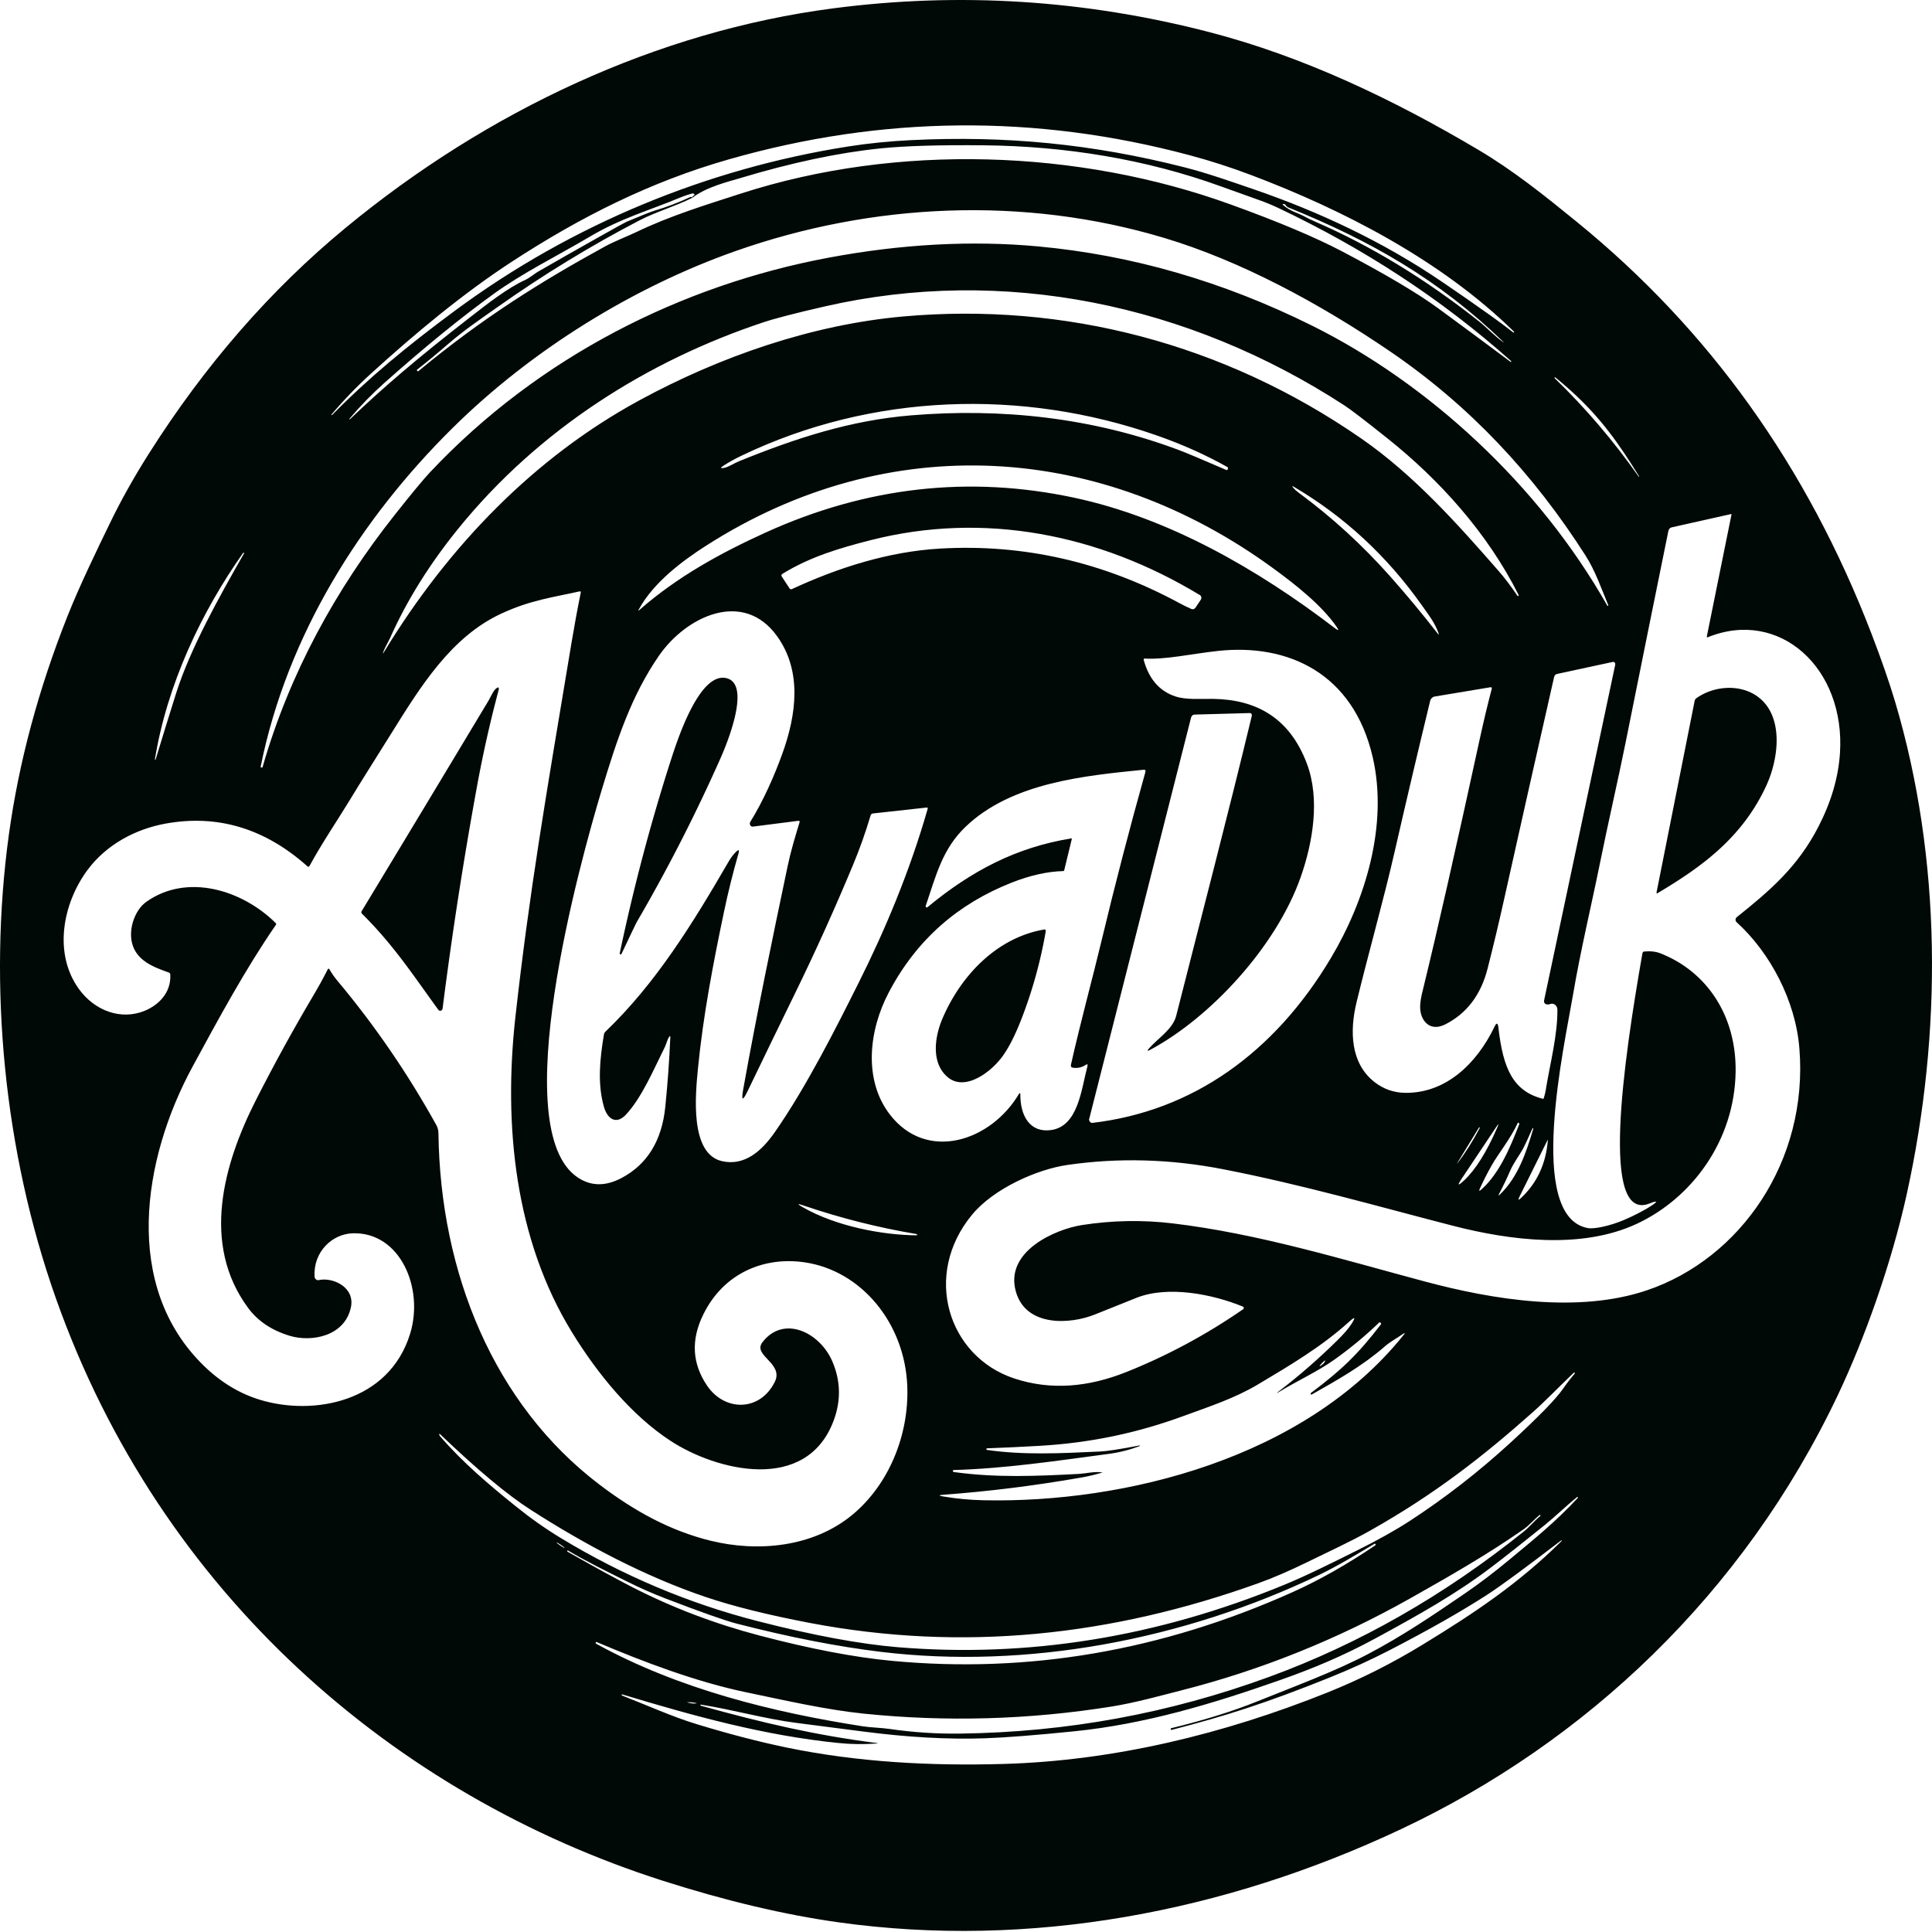 <?xml version="1.0" encoding="UTF-8" standalone="no"?>
<svg
   height="598.85"
   width="598.85"
   version="1.1"
   id="svg117"
   sodipodi:docname="ALVADUB_VINYL_03.svg"
   inkscape:version="1.2 (dc2aeda, 2022-05-15)"
   xmlns:inkscape="http://www.inkscape.org/namespaces/inkscape"
   xmlns:sodipodi="http://sodipodi.sourceforge.net/DTD/sodipodi-0.dtd"
   xmlns="http://www.w3.org/2000/svg"
   xmlns:svg="http://www.w3.org/2000/svg">
  <defs
     id="defs121" />
  <sodipodi:namedview
     id="namedview119"
     pagecolor="#505050"
     bordercolor="#eeeeee"
     borderopacity="1"
     inkscape:showpageshadow="0"
     inkscape:pageopacity="0"
     inkscape:pagecheckerboard="0"
     inkscape:deskcolor="#505050"
     showgrid="false"
     inkscape:zoom="12.632221"
     inkscape:cx="488.67101"
     inkscape:cy="378.87242"
     inkscape:window-width="1680"
     inkscape:window-height="997"
     inkscape:window-x="0"
     inkscape:window-y="25"
     inkscape:window-maximized="1"
     inkscape:current-layer="svg117" />
  <g
     fill="none"
     stroke-width="0"
     id="g111">
    <path
       d="M569.77 432.204c8.02-16.931 16.44-40.204 21.27-62.126 10.98-49.915 10.93-103.716-3.66-152.684q-2.69-9.001-7.29-20.976c-20-51.953-50.3-94.22-91.3-127.62-9.96-8.11-19.57-15.838-30.48-22.316-26.46-15.68-54.29-28.973-83.52-36.543q-57.94-15.005-116.5-7.356C203.83 9.68 151.18 34.26 107.05 70.679q-34.83 28.748-60.95 70-6.88 10.871-11.97 21.37c-3.86 7.953-9.52 19.612-13.2 28.906Q7.39 225.087 2.77 258.567c-6.5 47.053-1.53 98.478 14.58 143.943 32.53 91.831 105.2 153.923 187.99 180.418q29.44 9.418 54.71 12.944c59.06 8.223 119.38-3.075 174.23-28.906 57.06-26.878 106.13-72.794 135.49-134.762"
       vector-effect="non-scaling-stroke"
       id="path81" />
    <path
       d="M388.69 58.705c20.24 6.95 40.03 16.244 58.16 28.556q7.66 5.193 15.22 10.578 3.55 2.523 6.99 5.216.12.101.21-.034h.01q.09-.135-.02-.248c-22.64-22.18-53.01-37.76-81.46-48.518q-9.5-3.593-19.22-6.184Q297.15 29.02 225.9 49.4c-24.19 6.905-45.88 17.787-67.2 31.688-15.31 9.992-29.85 22.124-43.67 34.674q-6.55 5.947-12.35 12.808-.04.056-.01.067h.13q.12.012.13 0c11.34-11.524 23.12-21.257 38-32.274 36.48-27.002 78.57-44.09 121.7-50.917q9.56-1.52 19.9-2.016c29.23-1.42 56.04 1.171 84.55 8.414 7.18 1.825 14.44 4.405 21.61 6.86"
       vector-effect="non-scaling-stroke"
       id="path83" />
    <path
       d="M214.58 61.33q-.07-.519.54-.744.22-.079.12-.315-.07-.158-.21-.248-.17-.124-.46-.045-2 .53-3.93 1.34c-9.39 3.92-18.13 6.297-27.86 12.065-9.93 5.88-20.69 11.163-29.72 17.686q-15.25 11.017-33.78 27.497-5.84 5.194-10.97 11.243-.04.045-.01.09.01.023.02.056.04.09.1.034c10.18-9.71 20.76-18.835 37.52-31.823 4.98-3.864 11.3-8.854 16.8-11.367 1.39-.63 2.98-1.982 3.93-2.534q9.22-5.317 18.49-10.522 8.37-4.708 9.03-4.99a13.08.388-23.389 0 1 8.83-3.503q5.64-1.679 11.03-4.213.2-.09.35.09l.18.203"
       vector-effect="non-scaling-stroke"
       id="path85" />
    <path
       d="M214.58 61.33c-5.35 2.658-11.36 4.382-16.24 6.916Q175.5 80.12 154.2 95.203c-5.22 3.695-10.18 7.007-15.23 11.378q-4.79 4.156-9.75 8.065-.05.034-.02.08l.15.236q.15.236.35.067c19.7-16.323 37.71-27.599 57.77-38.605 3.12-1.712 6.73-3.03 10.09-4.64 10.29-4.935 21.49-8.36 32.23-11.829 48.27-15.58 104.46-13.653 151.57 3.39q22.09 7.988 34.58 14.544 20.2 10.611 29.97 17.765 11.2 8.212 22.32 16.514.11.079.18-.045h.01q.07-.113-.03-.203c-22.15-19.713-46.1-35.079-72.1-47.425q-2.89-1.374-6.14-2.523-5.72-2.017-11.41-4.09C355.08 49.254 329.9 45.3 305.05 45.04q-20.72-.214-32.25.97-19.53 2.016-43.49 9.236c-3.41 1.026-10.4 2.681-14.73 6.084"
       vector-effect="non-scaling-stroke"
       id="path87" />
    <path
       d="M398.57 63.661q-.27-.416-.74-.428-.47-.022-.1.316c2.18 1.96 4.51 2.365 6.96 3.728q1.12.62 2.93 1.408 26.05 11.3 50.93 31.013c2.19 1.735 4.76 4.54 7.47 6.42a.04.045 0 0 0 .04-.067c-19.9-19.263-41.13-31.406-66.73-41.748q-.47-.191-.76-.642M81.4 237.727c8.34-29.075 22.8-55.198 40.86-78.021q7.96-10.06 11.12-13.417c33.72-35.788 77.94-57.879 123.34-66.395q34-6.376 65.08-3.515 43.58 4.022 84.93 24.58c35.9 17.844 70.22 49.228 91.47 86.763q.08.146.22.067v-.01q.14-.08.07-.237c-2.15-5.182-4.05-10.668-6.99-15.276-16.18-25.357-35.94-46.501-60.64-63.354-21.87-14.914-46.35-28.083-70.05-35.18C317.33 60.7 270.34 62.85 227.8 77.89c-31.27 11.04-62.9 30.415-87.56 54.815C111.98 160.664 89 196.7 80.77 237.749q-.01.057.03.068l.3.09q.23.079.3-.18"
       vector-effect="non-scaling-stroke"
       id="path89" />
    <path
       d="M120.96 197.657c-.59 1.307-1.58 2.884-2.13 4.36q-.36.991.18.113c20.19-33.198 46.83-60.425 79.02-77.954 25.24-13.754 53.87-23.588 81.98-26.09 49.8-4.426 99.3 8.314 141.91 37.817 16.41 11.366 30.1 26.766 42.7 41.196q2.67 3.064 5.73 7.57.12.18.29.056l.01-.011q.16-.113.06-.315c-9.67-19.24-24.5-35.631-40.55-48.44q-10.53-8.403-13.39-10.262c-48.51-31.564-105.93-43.336-161.05-30.73q-13.57 3.097-19.19 4.967c-35.56 11.84-69.45 32.973-94.63 64.109q-13.24 16.368-20.94 33.614m366.03-76.477q-2.41-2.174-4.9-4.213-.12-.102-.21.034h-.01q-.08.135.09.293 14.3 13.822 25.99 30.471.07.102.11 0 .02-.067-.02-.146c-6.14-9.936-11.75-18.024-21.05-26.439"
       vector-effect="non-scaling-stroke"
       id="path91" />
    <path
       d="M365.5 139.53q3.13 1.172 14.66 6.162.24.102.34-.169l.13-.326a.278.307-8.185 0 0-.13-.395q-10.03-5.666-21.98-9.845c-41.72-14.577-88.33-13.09-128.69 6.297q-3.07 1.464-5.52 3.053-1.73 1.115.23.698c1.29-.27 3.11-1.453 4.42-1.994 17.77-7.22 34.61-12.706 53.36-14.261 28.25-2.354 56.46.732 83.18 10.78"
       vector-effect="non-scaling-stroke"
       id="path93" />
    <path
       d="M333.03 154.288c29.02 6.206 56.59 21.966 80.8 40.463q1.69 1.284.43-.518c-4.7-6.76-12.75-13.045-19.12-17.72-53.71-39.46-119.68-43.606-176.26-7.378-7.4 4.73-16.33 11.422-20.86 19.747q-.37.676.18.18c11.73-10.307 25.35-17.742 39.12-23.994q46.77-21.257 95.71-10.78m68.05-3.38q-.89-.518-.2.304.59.71 1.62 1.476 15.43 11.344 28.45 26.022 7.56 8.527 14.58 17.54.71.9.29-.203c-1.18-3.2-3.14-5.655-5.1-8.427q-16.2-22.912-39.64-36.712m108.6 144.022q2.91-.26 5.04.586c14.56 5.756 23.56 19.567 23.26 36.813-.36 21.37-13.64 39.1-30.66 47.02-17.21 8.01-39.36 5.137-57 .586-23.63-6.094-46.2-12.628-71.02-17.483q-24.66-4.822-48.5-1.352c-9.43 1.374-22.79 7.322-29.47 15.388-15.49 18.688-7.46 43.955 12.98 50.76 11.55 3.84 23.19 2.647 34.68-1.916q19.14-7.626 36.36-19.533a.39.44 0 0 0-.07-.788c-9.44-3.887-23.23-6.59-32.96-2.75q-6.48 2.558-12.91 5.172c-7.65 3.097-21.36 3.942-24.51-7.03-3.6-12.526 12.2-19.375 20.41-20.67q14.08-2.209 28.24-.52c26.4 3.155 52.22 11.074 78 17.98 21.17 5.677 47.6 9.992 68.99 2.737 28.88-9.79 50.01-39.957 47.21-74.912-1.19-14.937-9.14-29.818-19.48-39.19a.84.946 0 0 1 .04-1.51c10.26-8.212 18.91-15.568 25.36-28.117q5.91-11.49 6.65-22.699c1.75-26.427-18.75-45.025-41.02-35.957a.19.214 0 0 1-.25-.248l7.66-37.85a.08.09 0 0 0-.1-.113l-18.46 4.134a1.29 1.453 0 0 0-1.01 1.093q-6.61 32.477-13.18 65.213c-2.39 11.918-5.58 25.582-8.17 38.458-2.34 11.592-5.94 26.642-8.22 40.17-2.63 15.569 6.62 37.051 21.97 37.423 8.65.202 16.95-4.698 18.6-14.859q.82-5.046-3.11-9.631-.25-.282-.34.101c-1.12 4.427-4.76 6.241-8.66 6.962-5.24.957-8.64-1.949-10-7.345-1.37-5.452 1.16-15.703 3.06-25.537q.1-.541.59-.586"
       vector-effect="non-scaling-stroke"
       id="path95" />
    <path
       d="M365.47 186.888q2.13 1.15 3.71 1.825.89.394 1.46-.473l1.57-2.366a.843.954 2.463 0 0-.27-1.408c-31.38-19.004-67.02-25.92-101.94-17.066-9.62 2.444-18.86 5.16-27.48 10.476q-.52.316-.17.868l2.34 3.582q.31.484.8.259c14.52-6.736 30.08-11.614 45.78-12.538q38.8-2.275 74.2 16.841M54.58 214.904c4.35-13.754 13.27-29.75 21.04-43.336q.08-.135-.04-.237-.12-.09-.21.034c-12.92 18.272-23.58 40.78-27.36 64.019q-.02.067.04.078.03.012.06.012.11.011.15-.124 3.1-10.24 6.32-20.446m47.04 85.5a.27.304 0 0 1 .46-.01q1.1 1.937 2.57 3.683 17.26 20.615 30.59 44.632.64 1.16.66 2.512c.56 43.561 17.31 84.092 49.71 108.796 10.91 8.314 22.01 14.43 34.59 17.54 14.69 3.616 31.81 2.061 44.01-8.032 11.14-9.226 17.63-24.524 17.01-39.968-.79-19.477-14.24-35.631-31.65-38.256-12.55-1.904-25.22 3.166-31.59 16.165q-5.79 11.795 1.22 22.08c5.44 7.975 16.31 8.076 20.95-1.195 2.91-5.824-7.03-8.178-3.8-12.335 6.64-8.55 17.8-2.94 21.62 5.914q3.89 9.012.48 18.272c-8.41 22.845-36.46 15.658-50.61 6.41-12.07-7.886-22.62-20.694-30.67-33.851-17.47-28.557-21.19-63.715-17.41-97.588 4.34-38.819 9.33-67.668 17.35-115.724q1.32-7.942 2.91-15.794a.26.293 0 0 0-.3-.36c-8.5 1.903-15.33 2.714-24.39 6.928-15.48 7.198-24.91 22.45-34.16 37.298-5.31 8.527-8.8 13.946-13.08 21.009-3.34 5.497-8.41 12.977-12.14 19.86q-.27.495-.67.135-19.75-17.63-43.97-13.236c-9.26 1.678-18.33 6.477-24.17 14.351-7.76 10.465-10.61 25.932-2.7 36.893 4.9 6.792 13.08 9.8 20.43 6.77 4.23-1.746 8.18-5.531 7.92-11.164q-.02-.54-.49-.698c-4.68-1.656-10.04-3.661-11.39-9.18-1.1-4.507.95-10.263 4.48-12.753 12.67-8.955 29.76-3.627 40.08 6.624a.355.4-6.817 0 1 .05.54c-9.5 13.766-17.74 29.053-25.81 43.911-15.59 28.703-21.84 68.12 3.47 92.756q7.84 7.637 17.43 10.555c16.54 5.035 40.02.766 46.53-20.536 4.33-14.16-3.15-31.508-17.76-31.08-6.43.18-12.28 5.734-11.88 13.383a1.09 1.228 0 0 0 1.3 1.126c4.33-.98 11.36 2.197 9.95 8.528-1.98 8.933-12.23 10.769-18.94 8.741q-8.38-2.534-12.88-8.617c-14.66-19.804-7.66-44.62 2.36-64.38q8.43-16.604 17.85-32.51 2.39-4.021 4.48-8.144"
       vector-effect="non-scaling-stroke"
       id="path97" />
    <path
       d="M228.91 264.537q-2.56 8.866-4.54 18.294c-3.26 15.535-6.44 32.038-8.03 48.383-.76 7.874-2.64 26.416 7.46 28.703 7.06 1.6 12.35-3.244 16.32-8.922 9.85-14.08 19.25-32.837 25.84-45.983 8.45-16.841 16.09-35.101 21.58-54.286q.13-.461-.3-.416l-16.69 1.836q-.53.056-.7.63-2.32 7.818-5.43 15.287-8.32 20.018-17.77 39.393-7.76 15.884-14.89 30.697-2.37 4.934-1.38-.563c4.16-23.172 8.92-46.085 13.75-69.076.99-4.72 2.34-9.159 3.72-13.687a.28.315 0 0 0-.29-.417l-14.21 1.814a.84.946 0 0 1-.78-1.476c4.02-6.5 7.43-14.216 9.94-21.167 4.33-12.008 6.16-25.492-1.61-36.34-10.47-14.645-28.23-6.219-36.69 6.071-8.34 12.121-12.84 25.369-17.74 41.67-6.75 22.439-29.68 105.056-7.41 119.982q6.15 4.123 13.59.18 11.97-6.33 13.57-22.08 1.08-10.69 1.55-21.459.03-.822-.4-.158c-.56.868-.95 2.422-1.26 3.042-3.38 6.736-7.13 15.715-12.1 21.02-2.96 3.166-5.73 1.431-6.83-2.478-2.05-7.243-1.22-14.971.01-22.338a1.38 1.565-.807 0 1 .47-.913c15.64-14.97 27.05-33.524 38.19-52.72q1.12-1.926 2.35-3.075 1.18-1.104.71.552m82.163-65.13a12.312 13.536 6.288 0 0-15.577-8.234 12.312 13.536 6.288 0 0-7.829 17.26 12.312 13.536 6.288 0 0 15.577 8.234 12.312 13.536 6.288 0 0 7.83-17.26M356.19 324.94c2.6-3.008 7.33-5.892 8.38-10.049 7.86-31 15.94-61.81 23.45-93.025a.6.676 0 0 0-.59-.845l-17.11.473q-.9.022-1.15 1.003l-31.58 124.432a.47.411 73.895 0 0 .02.315q.3.879.96.811c31.13-3.638 56.5-21.764 74-51.165 10.61-17.81 17.8-41.162 12.91-62.239-6.01-25.898-26.12-35.326-48.18-32.86-8.41.936-15.98 2.704-22.42 2.332q-.49-.022-.35.507 2.46 8.877 9.9 11.265c3.35 1.082 7.78.676 11.61.733 13.33.202 23.68 5.823 29.05 20.074 4.16 11.04 1.82 24.523-1.92 35.169-7.59 21.583-28.04 43.595-46.68 53.553q-1.35.72-.3-.484m122.94-13.71a.82.924 0 0 1-.53-1.081l22.06-104.11a.64.71-.182 0 0-.74-.868l-17.28 3.729q-.74.157-.93.98-7.92 34.853-15.64 69.527-2.33 10.476-4.98 20.851-3.13 12.211-13.14 17.28c-2.43 1.228-5.02 1.105-6.63-1.329-2.01-3.053-.87-6.995.01-10.589q6.21-25.38 17.39-76.781 1.68-7.74 3.68-15.388a.31.338-1.58 0 0-.34-.44l-17.36 2.884a1.75 1.96-.171 0 0-1.42 1.42q-5.71 23.577-10.99 46.681c-3.49 15.242-8.02 31.058-11.81 46.671-2.17 8.956-1.88 18.936 5.58 24.738q4.19 3.267 9.5 3.334c12.37.17 22.06-8.775 27.69-20.513q.95-1.972 1.2.259c1.43 12.707 12.07 15.489 21.44 17.798a.25.282 0 0 0 .29-.36q-3.34-11.175-3.44-22.947a1.68 1.893 0 0 0-2.22-1.768q-.73.281-1.39.022"
       vector-effect="non-scaling-stroke"
       id="path99" />
    <path
       d="M329.88 269.696q-.07.293-.34.305-7.43.214-15.97 3.582c-16.32 6.455-29.24 17.303-38.03 33.93-6.28 11.862-7.93 27.17.21 37.85 11.42 14.97 31.4 8.46 40.15-6.387a.2.225 0 0 1 .37.135c-.08 6.804 3.03 12.098 9.55 11.163 8.39-1.205 9.33-12.594 11.23-19.724q.26-.992-.53-.474-1.83 1.217-3.99.868-.75-.113-.57-.946c2.92-13.023 6.77-27.07 9.48-38.414q6.29-26.258 13.57-52.213.24-.856-.55-.777c-17.88 1.825-40.78 3.864-55.18 17.686-7.11 6.827-9.06 14.768-12.33 24.479a.34.383 0 0 0 .52.45c13.6-11.265 27.52-18.564 44.55-21.324q.25-.045.19.225l-2.33 9.586m140.62 78.292c-2.23 4.889-6.05 9.563-8.08 13.146q-2.07 3.65-3.67 7.175-.61 1.33.43.395c5.6-5.036 8.9-12.955 11.72-20.22q.1-.26-.12-.384l-.23-.124q-.03-.022-.05.012m-6.39 1.475q.79-1.802-.29-.202l-10.62 15.894q-2.37 3.549.65.699 5.34-5.024 10.26-16.39m-5.53-.057h-.01q-.06-.045-.2.18l-6.63 10.848q-.32.53.05.057 3.4-4.337 6.85-10.792.1-.18-.06-.293m6.47 20.716c5.47-5.373 7.95-12.64 10.2-20.22q.04-.136-.08-.192-.12-.056-.17.068-2.21 5.001-2.9 6.252c-1.1 2.005-2.92 4.36-4.07 7.007q-1.61 3.706-3.27 6.815-.62 1.171.29.27m14.6-16.672L471 370.89q-.81 1.645.47.44 7.4-6.94 8.3-17.833.03-.338-.12-.045M249 373.638q-2.87-.98-.19.552c10.41 5.948 24.66 8.629 35.4 8.719q.02 0 .02-.023l.01-.281q0-.068-.19-.102-17.81-2.985-35.05-8.865m104.24 74.607q-4.72 1.769-9.69 2.422c-15.86 2.107-31.96 4.54-47.93 4.99q-.25.012-.26.282v.011q-.01.282.23.316c13.14 1.836 25.75 1.273 38.93.586 1.89-.102 4.71-.811 7.11-.473q.16.022 0 .067-3.11.946-6.57 1.555-21.76 3.796-42.69 5.317-2.2.157-.02.53 6.1 1.047 12.69 1.182c43.65.89 99.25-12.943 129.94-51.131q.96-1.195-.25-.338c-1.79 1.273-3.74 2.264-5.46 3.762-7.13 6.185-14.67 10.386-22.66 14.915q-.2.112-.32-.113t.07-.372c9.43-7.074 14.52-11.918 21.71-21.302q.1-.135-.01-.27l-.2-.214a.274.311-8.24 0 0-.37-.022q-6.71 6.432-14.13 11.67c-4.91 3.47-11.33 6.444-16.85 9.79q-1.43.867-.09-.17 9.26-7.074 18.01-15.68 3.1-3.042 4.42-5.092 2.16-3.346-.69-.755c-8.56 7.762-18.38 13.53-28.19 19.387-7.38 4.404-15.22 6.905-23.11 9.812-14.61 5.373-29.21 8.358-44.57 9.248q-8.18.473-16.35.777-.2.012-.21.237v.011q-.01.226.19.248c11.1 1.611 22.59 1.082 35.13.484q3.21-.146 12.15-1.87a.092.104 0 0 1 .04.203"
       vector-effect="non-scaling-stroke"
       id="path101" />
    <path
       d="M410.27 422.01q-.54.472-1.02 1.08-.48.62.15.215.8-.518 1.11-1.014.63-1.025-.24-.282m64.92 15.647c-15.71 13.969-30.6 25.55-50.38 36.713-6.2 3.492-13.03 6.612-19.61 9.834q-8.28 4.055-15.03 6.488c-45.46 16.357-91.59 21.404-139.09 12.37q-19.63-3.74-32.36-8.055c-18.78-6.354-37.29-16.143-54.29-27.07q-10.86-6.973-28.03-23.408-.27-.27-.24.135.03.27.24.507c6.98 8.122 15.17 15.027 23.31 21.595q6.94 5.61 14.01 9.902 28.9 17.54 61.06 25.808 25.84 6.635 43.52 8.099 60.57 4.99 119.69-19.308c7.34-3.02 15.12-6.95 22.6-10.668q9.67-4.799 16.43-9.192 16.44-10.713 31.21-24.265 12.94-11.873 16.32-16.773 1.66-2.4 3.53-4.574.12-.135 0-.281v-.012q-.12-.135-.25-.01c-4.24 3.998-8.54 8.527-12.64 12.165"
       vector-effect="non-scaling-stroke"
       id="path103" />
    <path
       d="M271.68 540.426q-5.88.44-11.77-.158c-23.04-2.32-44.77-8.347-67.03-15.06q-.15-.046-.19.112v.011q-.04.158.1.214c7.71 2.997 15.6 6.579 23.15 8.877q14.94 4.562 27.86 7.243c21.95 4.551 44.65 5.745 67.25 5.092 34.2-.98 68.26-9.249 100.42-22.147q15.21-6.106 29.4-14.768c16.25-9.925 29.74-18.925 43.15-32.162q.04-.045.03-.1v-.069q-.02-.135-.12-.056-16.84 12.91-23.04 16.909-12 7.75-30.28 17.19-8.7 4.495-18.54 8.449c-19.59 7.885-32.27 11.918-48.9 16.199q-.24.067-.29-.203v-.011q-.06-.26.18-.316 15.24-3.706 26.61-8.29c11.47-4.63 23.79-9.137 34.3-14.645 10.46-5.497 19.86-11.806 30.03-18.779q6.91-4.731 13.83-10.499c7.35-6.116 14.11-11.49 21.2-19.127q.12-.124.02-.26l-.01-.01q-.1-.136-.22-.023c-3.38 2.748-6.76 6.049-9.87 8.561q-10.09 8.156-16.55 13.067c-11.06 8.415-22.53 14.814-35.9 22.09-10.16 5.52-19.64 9.463-29.94 13.08-20.81 7.322-41.72 13.585-63.5 15.793q-18.03 1.836-27.76 2.174-17.14.597-37.85-2.107-10.33-1.34-20.66-2.67c-9.68-1.239-19.58-4.077-29.53-5.654q-.14-.023-.16.123v.012q-.03.146.11.191c19.39 5.385 35.66 9.17 54.48 11.57q.79.1-.01.157"
       vector-effect="non-scaling-stroke"
       id="path105" />
    <path
       d="M437.18 495.4q-33.87 19.083-70.88 28.523c-6.24 1.588-14.36 3.864-21.75 5.047q-38.36 6.128-76.84 2.196c-11.71-1.205-24.28-4.089-36.39-6.612-15.6-3.245-32-9.485-46.34-15.568q-.22-.102-.31.146l-.01.011q-.09.237.12.35c25.53 14.07 54.83 21.268 82.7 25.605 2.54.394 5.54.416 8.31.822q10.97 1.588 22.01 1.43c32.86-.45 64.62-6.218 95.77-17.64q41.76-15.31 78.78-45.015c1.69-1.352 3.25-3.3 5.07-4.776q.14-.113.04-.26l-.01-.01q-.1-.147-.23-.045c-1.72 1.374-3.18 3.176-4.87 4.359-11.33 7.908-22.83 14.475-35.17 21.437m-262.196-15.612a1.49.141 34.148 0 0-1.167-.96 1.49.141 34.148 0 0-1.301-.71 1.49.141 34.148 0 0 1.167.96 1.49.141 34.148 0 0 1.301.71"
       vector-effect="non-scaling-stroke"
       id="path107" />
    <path
       d="M194.37 490.218c-6.12-3.064-12.37-6.083-18.3-9.609q-.15-.09-.23.09-.08.18.07.26 12.22 6.961 19.98 10.949 18.66 9.575 39.66 15.084 23.43 6.15 40.75 7.795 63.46 6.027 124.3-21.257 12.45-5.587 25.67-14.52.2-.135.08-.36v-.012q-.11-.225-.32-.101c-5.62 3.323-11.33 6.826-17.01 9.564-42.1 20.243-90.78 29.378-135.97 23.915q-20.13-2.422-44.75-8.764-5.32-1.375-21.89-7.728-6.14-2.354-12.04-5.306m18.66 37.467c.92.226 1.91.451 2.77.316q.34-.057 0-.124-1.6-.316-2.77-.237-.13.012 0 .045M547.4 243.72c3.07-6.58 4.74-15.873 1.63-22.598-4.23-9.158-15.97-9.845-23.21-4.709q-.43.316-.55.88L513.49 276.5q-.12.598.36.305c13.68-8.122 26.12-17.146 33.55-33.085m-395.97-26.552q-19.6 32.646-39.3 65.213-.29.473.09.856c9.85 9.755 15.95 19.207 23.65 29.762a.75.845 0 0 0 1.32-.406q4.33-34.166 10.58-68.389 2.8-15.365 6.72-30.032.47-1.78-.84-.642c-.79.687-1.7 2.77-2.22 3.638m71.93 17.799c1.96-4.427 9.74-23.228 1.6-24.806-8.38-1.633-15.17 19.748-17 25.403-6.34 19.713-11.55 39.495-15.86 59.895q-.05.248.15.327.16.068.3.023c.08-.023 4.3-9.114 4.93-10.195q14.25-24.468 25.88-50.647m93.27 80.837q5.12-13.214 7.52-27.182a.39.44 0 0 0-.44-.519c-14.07 2.377-25.45 13.44-31.52 27.464-2.52 5.824-3.65 13.912 1.55 18.306 5.37 4.54 13.44-1.555 16.97-6.41q3-4.123 5.92-11.66"
       vector-effect="non-scaling-stroke"
       id="path109" />
  </g>
  <path
     d="m 569.77,432.204 c -29.36,61.968 -78.43,107.884 -135.49,134.762 -54.85,25.83 -115.17,37.13 -174.23,28.906 -16.846,-2.351 -35.083,-6.666 -54.71,-12.944 C 122.55,556.433 49.88,494.341 17.35,402.51 1.24,357.045 -3.73,305.62 2.77,258.567 c 3.08,-22.32 9.134,-44.857 18.16,-67.612 3.68,-9.294 9.34,-20.953 13.2,-28.906 3.394,-7 7.384,-14.123 11.97,-21.37 17.414,-27.502 37.73,-50.835 60.95,-70 44.13,-36.42 96.78,-61 151.24,-68.096 39.04,-5.1 77.874,-2.647 116.5,7.356 29.23,7.57 57.06,20.863 83.52,36.543 10.91,6.478 20.52,14.205 30.48,22.316 41,33.4 71.3,75.667 91.3,127.62 3.067,7.983 5.497,14.975 7.29,20.976 14.59,48.968 14.64,102.77 3.66,152.684 -4.83,21.922 -13.25,45.195 -21.27,62.126 z M 388.69,58.704 c 20.24,6.951 40.03,16.245 58.16,28.557 5.108,3.463 10.181,6.989 15.22,10.578 2.364,1.68 4.694,3.419 6.99,5.216 0.08,0.067 0.15,0.056 0.21,-0.034 h 0.01 c 0.06,-0.09 0.054,-0.174 -0.02,-0.248 C 446.62,80.593 416.25,65.013 387.8,54.255 381.481,51.864 375.067,49.8 368.58,48.071 320.96,35.37 273.4,35.814 225.9,49.4 c -24.19,6.905 -45.88,17.787 -67.2,31.688 -15.31,9.992 -29.85,22.124 -43.67,34.674 -4.361,3.96 -8.487,8.238 -12.35,12.808 -0.027,0.037 -0.03,0.06 -0.01,0.067 h 0.13 c 0.08,0.008 0.124,0.008 0.13,0 11.34,-11.524 23.12,-21.257 38,-32.274 36.48,-27.002 78.57,-44.09 121.7,-50.917 6.374,-1.014 13.007,-1.686 19.9,-2.016 29.23,-1.42 56.04,1.171 84.55,8.414 7.18,1.825 14.44,4.405 21.61,6.86 z M 214.58,61.33 c -0.047,-0.346 0.134,-0.594 0.54,-0.744 0.147,-0.053 0.187,-0.158 0.12,-0.315 -0.046,-0.105 -0.119,-0.191 -0.21,-0.248 -0.113,-0.084 -0.266,-0.098 -0.46,-0.045 -1.34,0.355 -2.653,0.803 -3.93,1.34 -9.39,3.92 -18.13,6.297 -27.86,12.065 -9.93,5.88 -20.69,11.163 -29.72,17.686 -10.166,7.345 -21.426,16.51 -33.78,27.497 -3.916,3.486 -7.582,7.242 -10.97,11.243 -0.027,0.03 -0.03,0.06 -0.01,0.09 0.008,0.018 0.015,0.037 0.02,0.056 0.027,0.06 0.06,0.071 0.1,0.034 10.18,-9.71 20.76,-18.835 37.52,-31.823 4.98,-3.864 11.3,-8.855 16.8,-11.367 1.39,-0.63 2.98,-1.982 3.93,-2.534 6.147,-3.545 12.31,-7.052 18.49,-10.522 5.58,-3.14 8.59,-4.803 9.03,-4.99 4.371,-1.852 7.78,-3.204 8.83,-3.503 3.758,-1.118 7.443,-2.526 11.03,-4.213 0.134,-0.061 0.25,-0.03 0.35,0.09 l 0.18,0.202 c -5.35,2.659 -11.36,4.383 -16.24,6.917 -15.213,7.907 -29.957,16.911 -44.14,26.957 -5.22,3.695 -10.18,7.007 -15.23,11.378 -3.195,2.772 -6.446,5.461 -9.75,8.065 -0.033,0.023 -0.04,0.049 -0.02,0.08 l 0.15,0.236 c 0.1,0.157 0.217,0.18 0.35,0.067 19.7,-16.322 37.71,-27.599 57.77,-38.604 3.12,-1.713 6.73,-3.03 10.09,-4.642 10.29,-4.934 21.49,-8.358 32.23,-11.828 48.27,-15.58 104.46,-13.653 151.57,3.391 14.727,5.324 26.254,10.172 34.58,14.543 13.467,7.074 23.457,12.995 29.97,17.765 7.464,5.472 14.904,10.977 22.32,16.514 0.073,0.052 0.134,0.037 0.18,-0.045 h 0.01 c 0.047,-0.076 0.037,-0.143 -0.03,-0.203 -22.15,-19.713 -46.1,-35.079 -72.1,-47.425 -2.01,-0.95 -4.059,-1.792 -6.14,-2.523 -3.809,-1.343 -7.612,-2.706 -11.41,-4.09 C 355.08,49.254 329.9,45.3 305.05,45.04 c -13.813,-0.143 -24.563,0.18 -32.25,0.97 -13.02,1.343 -27.516,4.422 -43.49,9.236 -3.41,1.026 -10.4,2.681 -14.73,6.083 z m 183.99,2.331 c -0.169,-0.271 -0.446,-0.432 -0.74,-0.428 -0.313,-0.016 -0.346,0.09 -0.1,0.316 2.18,1.96 4.51,2.365 6.96,3.728 0.747,0.413 1.724,0.882 2.93,1.408 17.367,7.532 34.344,17.87 50.93,31.013 2.19,1.735 4.76,4.54 7.47,6.42 0.033,0.005 0.057,-0.035 0.04,-0.067 -19.9,-19.263 -41.13,-31.406 -66.73,-41.748 -0.306,-0.121 -0.571,-0.345 -0.76,-0.642 z M 81.4,237.727 c 8.34,-29.075 22.8,-55.198 40.86,-78.021 5.307,-6.707 9.014,-11.18 11.12,-13.417 33.72,-35.788 77.94,-57.879 123.34,-66.395 22.667,-4.251 44.36,-5.423 65.08,-3.515 29.054,2.681 57.364,10.874 84.93,24.58 35.9,17.844 70.22,49.228 91.47,86.763 0.054,0.097 0.127,0.12 0.22,0.067 v -0.01 c 0.094,-0.054 0.117,-0.133 0.07,-0.238 -2.15,-5.181 -4.05,-10.667 -6.99,-15.275 C 475.32,146.909 455.56,125.765 430.86,108.912 408.99,93.998 384.51,80.829 360.81,73.732 317.33,60.7 270.34,62.85 227.8,77.89 196.53,88.93 164.9,108.305 140.24,132.705 111.98,160.664 89,196.7 80.77,237.749 c -0.007,0.037 0.003,0.06 0.03,0.068 l 0.3,0.09 c 0.154,0.052 0.254,-0.008 0.3,-0.18 z m 39.56,-40.07 c -0.59,1.307 -1.58,2.884 -2.13,4.36 -0.24,0.66 -0.18,0.698 0.18,0.113 20.19,-33.198 46.83,-60.425 79.02,-77.954 25.24,-13.754 53.87,-23.588 81.98,-26.09 49.8,-4.426 99.3,8.314 141.91,37.817 16.41,11.366 30.1,26.766 42.7,41.196 1.78,2.042 3.69,4.566 5.73,7.57 0.08,0.12 0.177,0.139 0.29,0.056 l 0.01,-0.011 c 0.107,-0.076 0.127,-0.18 0.06,-0.315 -9.67,-19.24 -24.5,-35.631 -40.55,-48.44 -7.02,-5.603 -11.483,-9.023 -13.39,-10.262 -48.51,-31.564 -105.93,-43.336 -161.05,-30.73 -9.046,2.064 -15.443,3.72 -19.19,4.967 -35.56,11.84 -69.45,32.973 -94.63,64.109 -8.826,10.911 -15.806,22.116 -20.94,33.614 z M 486.99,121.18 c -1.604,-1.447 -3.238,-2.852 -4.9,-4.213 -0.08,-0.068 -0.15,-0.056 -0.21,0.034 h -0.01 c -0.053,0.09 -0.023,0.187 0.09,0.293 9.514,9.191 18.217,19.396 25.99,30.471 0.047,0.068 0.084,0.068 0.11,0 0.013,-0.049 0.006,-0.102 -0.02,-0.146 -6.14,-9.936 -11.75,-18.024 -21.05,-26.439 z M 365.5,139.53 c 2.087,0.781 6.974,2.835 14.66,6.162 0.16,0.068 0.274,0.012 0.34,-0.169 l 0.13,-0.326 c 0.055,-0.15 -0.002,-0.322 -0.13,-0.395 -6.686,-3.778 -14.013,-7.06 -21.98,-9.845 -41.72,-14.577 -88.33,-13.09 -128.69,6.297 -2.046,0.976 -3.886,1.994 -5.52,3.053 -1.153,0.743 -1.076,0.975 0.23,0.698 1.29,-0.27 3.11,-1.453 4.42,-1.994 17.77,-7.22 34.61,-12.706 53.36,-14.261 28.25,-2.354 56.46,0.732 83.18,10.78 z m -32.47,14.758 c 29.02,6.206 56.59,21.966 80.8,40.463 1.127,0.856 1.27,0.683 0.43,-0.518 -4.7,-6.76 -12.75,-13.045 -19.12,-17.72 -53.71,-39.46 -119.68,-43.606 -176.26,-7.378 -7.4,4.73 -16.33,11.422 -20.86,19.747 -0.246,0.45 -0.186,0.51 0.18,0.18 11.73,-10.307 25.35,-17.742 39.12,-23.994 31.18,-14.171 63.084,-17.765 95.71,-10.78 z m 68.05,-3.38 c -0.593,-0.346 -0.66,-0.244 -0.2,0.304 0.394,0.473 0.934,0.964 1.62,1.476 10.26,7.538 19.794,16.259 28.45,26.022 5.045,5.69 9.907,11.54 14.58,17.54 0.474,0.6 0.57,0.532 0.29,-0.203 -1.18,-3.2 -3.14,-5.655 -5.1,-8.427 -10.8,-15.275 -24.013,-27.513 -39.64,-36.712 z m 108.6,144.022 c 1.94,-0.174 3.62,0.022 5.04,0.586 14.56,5.756 23.555,19.567 23.26,36.813 -0.365,21.37 -13.64,39.1 -30.66,47.02 -17.21,8.01 -39.36,5.137 -57,0.586 -23.63,-6.094 -46.2,-12.628 -71.02,-17.483 -16.44,-3.215 -32.606,-3.666 -48.5,-1.352 -9.43,1.374 -22.79,7.322 -29.47,15.388 -15.49,18.688 -7.46,43.955 12.98,50.76 11.55,3.84 23.19,2.647 34.68,-1.916 12.697,-5.05 24.885,-11.598 36.36,-19.533 0.278,-0.193 0.236,-0.661 -0.07,-0.788 -9.44,-3.887 -23.23,-6.59 -32.96,-2.75 -4.32,1.705 -8.623,3.429 -12.91,5.172 -7.65,3.097 -21.36,3.942 -24.51,-7.03 -3.6,-12.526 12.2,-19.375 20.41,-20.67 9.359,-1.472 18.843,-1.647 28.24,-0.52 26.4,3.155 52.22,11.074 78,17.98 21.17,5.677 47.6,9.992 68.99,2.737 28.88,-9.79 50.01,-39.957 47.21,-74.912 -1.19,-14.937 -9.14,-29.818 -19.48,-39.19 -0.435,-0.393 -0.416,-1.147 0.04,-1.51 10.26,-8.212 18.91,-15.568 25.36,-28.117 3.94,-7.66 6.157,-15.227 6.65,-22.699 1.75,-26.427 -18.75,-45.025 -41.02,-35.957 -0.141,0.057 -0.283,-0.083 -0.25,-0.248 l 7.66,-37.85 c 0.019,-0.069 -0.038,-0.135 -0.1,-0.113 l -18.46,4.134 c -0.498,0.109 -0.894,0.537 -1.01,1.093 -4.406,21.651 -8.8,43.388 -13.18,65.213 -2.39,11.918 -5.58,25.582 -8.17,38.458 -2.34,11.592 -5.94,26.642 -8.22,40.17 -2.63,15.569 -14.651,68.821 4.642,72.268 1.936,0.346 6.75,-0.669 10.931,-2.418 7.149,-2.99 13.514,-7.362 8.197,-5.228 -15.362,6.167 -8.198,-43.604 -2.251,-77.509 0.067,-0.36 0.264,-0.557 0.59,-0.586 z M 365.47,186.888 c 1.42,0.766 2.657,1.374 3.71,1.825 0.594,0.263 1.08,0.105 1.46,-0.473 l 1.57,-2.366 c 0.31,-0.464 0.182,-1.13 -0.27,-1.408 C 340.56,165.462 304.92,158.546 270,167.4 c -9.62,2.444 -18.86,5.16 -27.48,10.476 -0.346,0.21 -0.403,0.5 -0.17,0.868 l 2.34,3.582 c 0.207,0.322 0.474,0.409 0.8,0.259 14.52,-6.736 30.08,-11.614 45.78,-12.538 25.867,-1.517 50.6,4.096 74.2,16.841 z M 54.58,214.904 c 4.35,-13.754 13.27,-29.75 21.04,-43.336 0.054,-0.09 0.04,-0.17 -0.04,-0.237 -0.08,-0.06 -0.15,-0.05 -0.21,0.034 -12.92,18.272 -23.58,40.78 -27.36,64.019 -0.013,0.045 0,0.07 0.04,0.078 0.019,0.008 0.039,0.012 0.06,0.012 0.074,0.008 0.124,-0.034 0.15,-0.124 2.067,-6.827 4.174,-13.643 6.32,-20.446 z m 47.04,85.5 c 0.102,-0.195 0.351,-0.201 0.46,-0.01 0.751,1.317 1.612,2.55 2.57,3.683 11.479,13.704 21.726,28.654 30.59,44.632 0.427,0.772 0.647,1.61 0.66,2.512 0.56,43.561 17.31,84.092 49.71,108.796 10.91,8.314 22.01,14.43 34.59,17.54 14.69,3.616 31.81,2.061 44.01,-8.032 11.14,-9.226 17.63,-24.524 17.01,-39.968 -0.79,-19.477 -14.24,-35.631 -31.65,-38.256 -12.55,-1.904 -25.22,3.166 -31.59,16.165 -3.86,7.863 -3.453,15.223 1.22,22.08 5.44,7.975 16.31,8.076 20.95,-1.195 2.91,-5.824 -7.03,-8.178 -3.8,-12.335 6.64,-8.55 17.8,-2.94 21.62,5.914 2.594,6.008 2.754,12.099 0.48,18.272 -8.41,22.845 -36.46,15.658 -50.61,6.41 -12.07,-7.886 -22.62,-20.694 -30.67,-33.851 -17.47,-28.557 -21.19,-63.715 -17.41,-97.588 4.34,-38.819 9.33,-67.668 17.35,-115.725 0.88,-5.294 1.85,-10.56 2.91,-15.793 0.047,-0.207 -0.113,-0.4 -0.3,-0.36 -8.5,1.903 -15.33,2.714 -24.39,6.928 -15.48,7.198 -24.91,22.45 -34.16,37.298 -5.31,8.527 -8.8,13.946 -13.08,21.009 -3.34,5.497 -8.41,12.977 -12.14,19.86 -0.18,0.33 -0.403,0.375 -0.67,0.135 -13.166,-11.754 -27.823,-16.165 -43.97,-13.236 -9.26,1.678 -18.33,6.477 -24.17,14.351 -7.76,10.465 -10.61,25.932 -2.7,36.893 4.9,6.792 13.08,9.8 20.43,6.77 4.23,-1.746 8.18,-5.531 7.92,-11.164 -0.013,-0.36 -0.176,-0.593 -0.49,-0.698 -4.68,-1.656 -10.04,-3.661 -11.39,-9.18 -1.1,-4.507 0.95,-10.263 4.48,-12.753 12.67,-8.955 29.76,-3.627 40.08,6.624 0.14,0.14 0.162,0.377 0.05,0.54 -9.5,13.766 -17.74,29.053 -25.81,43.911 -15.59,28.703 -21.84,68.12 3.47,92.756 5.227,5.091 11.037,8.61 17.43,10.555 16.54,5.035 40.02,0.766 46.53,-20.536 4.33,-14.16 -3.15,-31.508 -17.76,-31.08 -6.43,0.18 -12.28,5.734 -11.88,13.383 0.042,0.741 0.654,1.271 1.3,1.126 4.33,-0.98 11.36,2.197 9.95,8.528 -1.98,8.933 -12.23,10.769 -18.94,8.741 -5.586,-1.69 -9.88,-4.562 -12.88,-8.617 -14.66,-19.804 -7.66,-44.62 2.36,-64.38 5.617,-11.064 11.571,-21.907 17.85,-32.51 1.584,-2.664 3.079,-5.38 4.48,-8.144 z m 127.29,-35.867 c -1.735,6.025 -3.25,12.128 -4.54,18.294 -3.26,15.535 -6.44,32.038 -8.03,48.383 -0.76,7.874 -2.64,26.416 7.46,28.703 7.06,1.6 12.35,-3.244 16.32,-8.922 9.85,-14.08 19.25,-32.837 25.84,-45.983 8.45,-16.841 16.09,-35.101 21.58,-54.286 0.087,-0.308 -0.013,-0.447 -0.3,-0.416 l -16.69,1.836 c -0.353,0.037 -0.586,0.248 -0.7,0.63 -1.546,5.21 -3.359,10.314 -5.43,15.287 -5.546,13.343 -11.472,26.481 -17.77,39.393 -4.992,10.215 -9.955,20.447 -14.89,30.697 -1.58,3.29 -2.04,3.102 -1.38,-0.563 4.16,-23.172 8.92,-46.085 13.75,-69.076 0.99,-4.72 2.34,-9.159 3.72,-13.687 0.067,-0.216 -0.087,-0.438 -0.29,-0.417 l -14.21,1.814 c -0.712,0.084 -1.185,-0.811 -0.78,-1.476 4.02,-6.5 7.43,-14.216 9.94,-21.167 4.33,-12.008 6.16,-25.492 -1.61,-36.34 -10.47,-14.645 -28.23,-6.219 -36.69,6.071 -8.34,12.121 -12.84,25.369 -17.74,41.67 -6.75,22.439 -29.68,105.056 -7.41,119.982 4.1,2.748 8.63,2.808 13.59,0.18 7.98,-4.22 12.504,-11.58 13.57,-22.08 0.72,-7.132 1.237,-14.289 1.55,-21.459 0.02,-0.548 -0.113,-0.601 -0.4,-0.158 -0.56,0.868 -0.95,2.422 -1.26,3.042 -3.38,6.736 -7.13,15.715 -12.1,21.02 -2.96,3.166 -5.73,1.431 -6.83,-2.478 -2.05,-7.243 -1.22,-14.971 0.01,-22.338 0.058,-0.357 0.225,-0.68 0.47,-0.913 15.64,-14.97 27.05,-33.524 38.19,-52.72 0.747,-1.284 1.53,-2.309 2.35,-3.075 0.787,-0.737 1.024,-0.552 0.71,0.552 z m 127.28,60.403 c 2.6,-3.008 7.33,-5.892 8.38,-10.049 7.86,-31 15.94,-61.81 23.45,-93.025 0.099,-0.432 -0.194,-0.852 -0.59,-0.845 l -17.11,0.473 c -0.6,0.015 -0.983,0.35 -1.15,1.003 l -31.58,124.432 c -0.026,0.104 -0.019,0.216 0.02,0.315 0.2,0.586 0.52,0.856 0.96,0.811 31.13,-3.638 56.5,-21.764 74,-51.165 10.61,-17.81 17.8,-41.162 12.91,-62.239 -6.01,-25.898 -26.12,-35.326 -48.18,-32.86 -8.41,0.936 -15.98,2.704 -22.42,2.332 -0.326,-0.015 -0.443,0.154 -0.35,0.507 1.64,5.918 4.94,9.672 9.9,11.265 3.35,1.082 7.78,0.676 11.61,0.733 13.33,0.202 23.68,5.823 29.05,20.074 4.16,11.04 1.82,24.523 -1.92,35.169 -7.59,21.583 -28.04,43.595 -46.68,53.553 -0.9,0.48 -1,0.319 -0.3,-0.484 z m 122.94,-13.71 c -0.396,-0.155 -0.624,-0.621 -0.53,-1.081 l 22.06,-104.11 c 0.108,-0.506 -0.286,-0.968 -0.74,-0.868 l -17.28,3.729 c -0.493,0.105 -0.803,0.431 -0.93,0.98 -5.264,23.164 -10.477,46.34 -15.64,69.527 -1.553,6.982 -3.213,13.934 -4.98,20.851 -2.086,8.14 -6.466,13.901 -13.14,17.28 -2.43,1.228 -5.02,1.105 -6.63,-1.329 -2.01,-3.053 -0.87,-6.995 0.01,-10.589 4.14,-16.92 9.937,-42.513 17.39,-76.781 1.12,-5.16 2.347,-10.29 3.68,-15.388 0.07,-0.238 -0.113,-0.474 -0.34,-0.44 l -17.36,2.884 c -0.68,0.116 -1.237,0.673 -1.42,1.42 -3.763,15.53 -7.426,31.091 -10.99,46.681 -3.49,15.242 -8.02,31.058 -11.81,46.671 -2.17,8.956 -1.88,18.936 5.58,24.738 2.794,2.177 5.96,3.289 9.5,3.334 12.37,0.17 22.06,-8.775 27.69,-20.513 0.634,-1.315 1.034,-1.228 1.2,0.259 1.43,12.707 4.549,19.824 13.919,22.133 0.187,0.044 0.911,-3.14 0.854,-3.346 1.294,-7.782 3.577,-16.49 3.516,-24.296 -0.015,-1.286 -1.139,-2.182 -2.22,-1.768 -0.486,0.187 -0.95,0.195 -1.39,0.022 z M 329.88,269.696 c -0.047,0.195 -0.16,0.297 -0.34,0.305 -4.953,0.142 -10.276,1.336 -15.97,3.582 -16.32,6.455 -29.24,17.303 -38.03,33.93 -6.28,11.862 -7.93,27.17 0.21,37.85 11.42,14.97 31.4,8.46 40.15,-6.387 0.11,-0.203 0.387,-0.102 0.37,0.135 -0.08,6.804 3.03,12.098 9.55,11.163 8.39,-1.205 9.33,-12.594 11.23,-19.724 0.174,-0.662 -0.003,-0.82 -0.53,-0.474 -1.22,0.811 -2.55,1.1 -3.99,0.868 -0.5,-0.076 -0.69,-0.391 -0.57,-0.946 2.92,-13.023 6.77,-27.07 9.48,-38.414 4.195,-17.511 8.719,-34.919 13.57,-52.213 0.16,-0.57 -0.023,-0.83 -0.55,-0.777 -17.88,1.825 -40.78,3.864 -55.18,17.686 -7.11,6.827 -9.06,14.768 -12.33,24.479 -0.131,0.36 0.244,0.686 0.52,0.45 13.6,-11.265 27.52,-18.564 44.55,-21.324 0.167,-0.03 0.23,0.045 0.19,0.225 z m 140.62,78.292 c -2.23,4.889 -6.05,9.563 -8.08,13.146 -1.324,2.324 -2.549,4.719 -3.67,7.175 -0.406,0.886 -0.263,1.018 0.43,0.395 5.6,-5.036 8.9,-12.955 11.72,-20.22 0.067,-0.174 0.027,-0.302 -0.12,-0.384 l -0.23,-0.124 c -0.02,-0.015 -0.037,-0.011 -0.05,0.012 z m -6.39,1.475 c 0.527,-1.202 0.43,-1.27 -0.29,-0.202 l -10.62,15.894 c -1.58,2.366 -1.363,2.598 0.65,0.699 3.56,-3.35 6.98,-8.814 10.26,-16.39 z m -5.53,-0.056 h -0.01 c -0.04,-0.03 -0.106,0.03 -0.2,0.18 l -6.63,10.848 c -0.213,0.353 -0.196,0.372 0.05,0.057 2.267,-2.892 4.55,-6.489 6.85,-10.792 0.067,-0.12 0.047,-0.219 -0.06,-0.293 z m 6.47,20.716 c 5.47,-5.373 7.95,-12.64 10.2,-20.22 0.027,-0.09 0,-0.155 -0.08,-0.192 -0.08,-0.038 -0.136,-0.016 -0.17,0.068 -1.473,3.334 -2.44,5.418 -2.9,6.252 -1.1,2.005 -2.92,4.36 -4.07,7.007 -1.003,2.324 -2.094,4.597 -3.27,6.815 -0.413,0.78 -0.316,0.87 0.29,0.27 z m 14.6,-16.672 -8.65,17.439 c -0.54,1.096 -0.383,1.243 0.47,0.44 4.934,-4.627 7.7,-10.571 8.3,-17.833 0.02,-0.225 -0.02,-0.24 -0.12,-0.045 z M 249,373.638 c -1.913,-0.654 -1.976,-0.47 -0.19,0.552 10.41,5.948 24.66,8.629 35.4,8.719 0.014,0 0.02,-0.008 0.02,-0.023 l 0.01,-0.281 c 0,-0.045 -0.063,-0.08 -0.19,-0.102 -11.86,-1.987 -23.575,-4.95 -35.05,-8.865 z m 104.24,74.607 c -3.148,1.179 -6.395,1.991 -9.69,2.422 -15.86,2.107 -31.96,4.54 -47.93,4.99 -0.166,0.009 -0.253,0.102 -0.26,0.282 v 0.011 c -0.007,0.187 0.07,0.293 0.23,0.316 13.14,1.836 25.75,1.273 38.93,0.586 1.89,-0.102 4.71,-0.811 7.11,-0.473 0.107,0.014 0.107,0.037 0,0.067 -2.163,0.652 -4.357,1.171 -6.57,1.555 -14.506,2.53 -28.736,4.303 -42.69,5.317 -1.466,0.105 -1.473,0.281 -0.02,0.53 4.067,0.698 8.297,1.092 12.69,1.182 43.65,0.89 99.25,-12.943 129.94,-51.131 0.64,-0.797 0.557,-0.91 -0.25,-0.338 -1.79,1.273 -3.74,2.264 -5.46,3.762 -7.13,6.185 -14.67,10.386 -22.66,14.915 -0.133,0.074 -0.24,0.037 -0.32,-0.113 -0.08,-0.15 -0.056,-0.275 0.07,-0.372 9.43,-7.074 14.52,-11.918 21.71,-21.301 0.067,-0.09 0.064,-0.18 -0.01,-0.27 l -0.2,-0.215 c -0.1,-0.114 -0.26,-0.123 -0.37,-0.022 -4.453,4.271 -9.175,8.171 -14.13,11.67 -4.91,3.47 -11.33,6.444 -16.85,9.79 -0.953,0.577 -0.983,0.52 -0.09,-0.17 6.174,-4.716 12.177,-9.943 18.01,-15.68 2.067,-2.028 3.54,-3.726 4.42,-5.092 1.44,-2.23 1.21,-2.483 -0.69,-0.755 -8.56,7.762 -18.38,13.53 -28.19,19.387 -7.38,4.405 -15.22,6.905 -23.11,9.812 -14.61,5.373 -29.21,8.358 -44.57,9.248 -5.447,0.315 -10.897,0.575 -16.35,0.778 -0.133,0.008 -0.203,0.085 -0.21,0.236 v 0.011 c -0.007,0.15 0.057,0.232 0.19,0.248 11.1,1.611 22.59,1.082 35.13,0.485 2.14,-0.098 6.19,-0.721 12.15,-1.87 0.12,-0.03 0.16,0.172 0.04,0.202 z m 57.03,-26.236 c -0.36,0.316 -0.7,0.676 -1.02,1.082 -0.32,0.412 -0.27,0.484 0.15,0.214 0.534,-0.346 0.904,-0.684 1.11,-1.014 0.42,-0.684 0.34,-0.777 -0.24,-0.282 z m 64.92,15.647 c -15.71,13.969 -30.6,25.55 -50.38,36.713 -6.2,3.492 -13.03,6.612 -19.61,9.834 -5.52,2.703 -10.53,4.866 -15.03,6.488 -45.46,16.357 -91.59,21.404 -139.09,12.37 -13.086,-2.495 -23.873,-5.18 -32.36,-8.055 -18.78,-6.354 -37.29,-16.143 -54.29,-27.07 -7.24,-4.649 -16.583,-12.452 -28.03,-23.408 -0.18,-0.18 -0.26,-0.135 -0.24,0.135 0.02,0.18 0.1,0.35 0.24,0.507 6.98,8.122 15.17,15.027 23.31,21.595 4.627,3.74 9.297,7.04 14.01,9.902 19.267,11.693 39.62,20.294 61.06,25.808 17.227,4.422 31.734,7.122 43.52,8.099 40.38,3.327 80.277,-3.11 119.69,-19.308 7.34,-3.02 15.12,-6.95 22.6,-10.668 6.447,-3.2 11.924,-6.263 16.43,-9.192 10.959,-7.141 21.395,-15.255 31.21,-24.265 8.627,-7.916 14.067,-13.506 16.32,-16.773 1.103,-1.595 2.281,-3.122 3.53,-4.574 0.08,-0.09 0.08,-0.184 0,-0.281 v -0.012 c -0.08,-0.09 -0.163,-0.094 -0.25,-0.01 -4.24,3.998 -8.54,8.527 -12.64,12.165 z m -203.51,102.77 c -3.921,0.293 -7.856,0.24 -11.77,-0.158 -23.04,-2.32 -44.77,-8.347 -67.03,-15.06 -0.1,-0.031 -0.163,0.007 -0.19,0.112 v 0.011 c -0.027,0.105 0.007,0.176 0.1,0.214 7.71,2.997 15.6,6.579 23.15,8.877 9.96,3.041 19.247,5.455 27.86,7.243 21.95,4.551 44.65,5.745 67.25,5.092 34.2,-0.98 68.26,-9.249 100.42,-22.147 10.123,-4.062 19.952,-8.999 29.4,-14.768 16.25,-9.925 29.74,-18.925 43.15,-32.161 0.025,-0.025 0.037,-0.064 0.03,-0.102 v -0.067 c -0.013,-0.09 -0.053,-0.11 -0.12,-0.057 -11.226,8.607 -18.906,14.242 -23.04,16.909 -8,5.166 -18.093,10.896 -30.28,17.19 -5.8,2.997 -11.98,5.813 -18.54,8.449 -19.59,7.885 -32.27,11.918 -48.9,16.199 -0.16,0.045 -0.256,-0.023 -0.29,-0.203 v -0.011 c -0.04,-0.174 0.02,-0.279 0.18,-0.316 10.16,-2.471 19.03,-5.235 26.61,-8.29 11.47,-4.63 23.79,-9.137 34.3,-14.645 10.46,-5.497 19.86,-11.806 30.03,-18.779 4.607,-3.154 9.217,-6.654 13.83,-10.499 7.35,-6.116 14.11,-11.49 21.2,-19.127 0.08,-0.084 0.087,-0.17 0.02,-0.26 l -0.01,-0.01 c -0.067,-0.09 -0.14,-0.099 -0.22,-0.023 -3.38,2.748 -6.76,6.049 -9.87,8.561 -6.726,5.436 -12.243,9.793 -16.55,13.067 -11.06,8.415 -22.53,14.814 -35.9,22.09 -10.16,5.52 -19.64,9.463 -29.94,13.08 -20.81,7.322 -41.72,13.585 -63.5,15.793 -12.02,1.223 -21.273,1.949 -27.76,2.174 -11.426,0.397 -24.043,-0.304 -37.85,-2.107 -6.886,-0.894 -13.773,-1.784 -20.66,-2.67 -9.68,-1.239 -19.58,-4.077 -29.53,-5.654 -0.093,-0.016 -0.146,0.025 -0.16,0.123 v 0.012 c -0.02,0.097 0.017,0.16 0.11,0.191 19.39,5.385 35.66,9.17 54.48,11.57 0.527,0.067 0.524,0.119 -0.01,0.157 z M 437.18,495.4 c -22.518,12.697 -46.318,22.274 -70.88,28.523 -6.24,1.588 -14.36,3.864 -21.75,5.047 -25.573,4.084 -51.186,4.816 -76.84,2.196 -11.71,-1.205 -24.28,-4.089 -36.39,-6.612 -15.6,-3.245 -32,-9.485 -46.34,-15.568 -0.146,-0.068 -0.25,-0.02 -0.31,0.146 l -0.01,0.011 c -0.06,0.158 -0.02,0.274 0.12,0.35 25.53,14.07 54.83,21.268 82.7,25.605 2.54,0.394 5.54,0.417 8.31,0.822 7.287,1.057 14.647,1.535 22.01,1.43 32.86,-0.45 64.62,-6.218 95.77,-17.64 27.84,-10.206 54.1,-25.211 78.78,-45.015 1.69,-1.351 3.25,-3.3 5.07,-4.776 0.093,-0.076 0.107,-0.162 0.04,-0.26 l -0.01,-0.01 c -0.066,-0.098 -0.143,-0.113 -0.23,-0.046 -1.72,1.375 -3.18,3.177 -4.87,4.36 -11.33,7.908 -22.83,14.475 -35.17,21.437 z M 174.984,479.788 c 0.038,-0.069 -0.485,-0.499 -1.167,-0.96 -0.681,-0.463 -1.264,-0.78 -1.301,-0.71 -0.037,0.068 0.485,0.499 1.167,0.96 0.682,0.462 1.264,0.78 1.301,0.71 z m 19.386,10.43 c -6.12,-3.064 -12.37,-6.083 -18.3,-9.609 -0.1,-0.06 -0.176,-0.03 -0.23,0.09 -0.053,0.12 -0.03,0.207 0.07,0.26 8.147,4.64 14.807,8.29 19.98,10.949 12.44,6.383 25.66,11.411 39.66,15.084 15.62,4.1 29.204,6.698 40.75,7.795 42.307,4.017 83.74,-3.069 124.3,-21.257 8.3,-3.725 16.857,-8.566 25.67,-14.52 0.134,-0.09 0.16,-0.211 0.08,-0.36 v -0.012 c -0.073,-0.151 -0.18,-0.185 -0.32,-0.101 -5.62,3.323 -11.33,6.826 -17.01,9.563 -42.1,20.243 -90.78,29.38 -135.97,23.916 -13.42,-1.616 -28.336,-4.537 -44.75,-8.764 -3.546,-0.917 -10.843,-3.492 -21.89,-7.728 -4.082,-1.565 -8.099,-3.335 -12.04,-5.306 z m 18.66,37.467 c 0.92,0.226 1.91,0.451 2.77,0.316 0.227,-0.038 0.227,-0.08 0,-0.124 -1.066,-0.21 -1.99,-0.29 -2.77,-0.237 -0.087,0.008 -0.087,0.023 0,0.045 z"
     fill="#010907"
     style="stroke-width:1.061"
     id="path113"
     sodipodi:nodetypes="cccccccccccccccccccccccccccccccccccccccccccccccccccccccccccccccccccccccccccccccccccccccccccccccccccccccccccccccccccccccccccccccccccccccccccccccccccccccccccccccccccccsccccccscccccccccscccccccccccsccccccccssscccccccccccccccccccccccccccccccccccccccccccccccccccccccccccccccccccccccccccccccccccccccccccccccccsccccccccccccccccccccccccccccsccccccccccccccccccccccccccccccccccccccccccccccccccccccccccccccccccccccccccccccccccccccccccccccccccccccccccccccsccccccccccccccccccccccccccccscccccccccccccccccccccccccccccccccccccccccccccccccccccccccccccccccccccccccccccccccccccccccccccccccccccccccccccccc"
     inkscape:export-filename="path113.png"
     inkscape:export-xdpi="325.16"
     inkscape:export-ydpi="325.16" />
  <path
     d="M223.36 234.967q-11.63 26.18-25.88 50.647c-.63 1.081-4.85 10.172-4.93 10.195q-.14.045-.3-.023-.2-.079-.15-.327c4.31-20.4 9.52-40.182 15.86-59.895 1.83-5.655 8.62-27.036 17-25.403 8.14 1.578.36 20.379-1.6 24.806zm-71.93-17.799c.52-.867 1.43-2.951 2.22-3.638q1.31-1.138.84.642-3.92 14.667-6.72 30.032-6.25 34.223-10.58 68.39a.75.845 0 0 1-1.32.405c-7.7-10.555-13.8-20.007-23.65-29.762q-.38-.383-.09-.856 19.7-32.567 39.3-65.213zM547.4 243.72c-7.43 15.94-19.87 24.963-33.55 33.085q-.48.293-.36-.305l11.78-59.208q.12-.563.55-.879c7.24-5.136 18.98-4.45 23.21 4.71 3.11 6.724 1.44 16.018-1.63 22.597zm-230.77 72.084q-2.92 7.536-5.92 11.659c-3.53 4.855-11.6 10.95-16.97 6.41-5.2-4.394-4.07-12.482-1.55-18.306 6.07-14.025 17.45-25.087 31.52-27.464a.39.44 0 0 1 .44.519q-2.4 13.968-7.52 27.182z"
     fill="#010907"
     style="stroke-width:1.061"
     id="path115" />
</svg>
